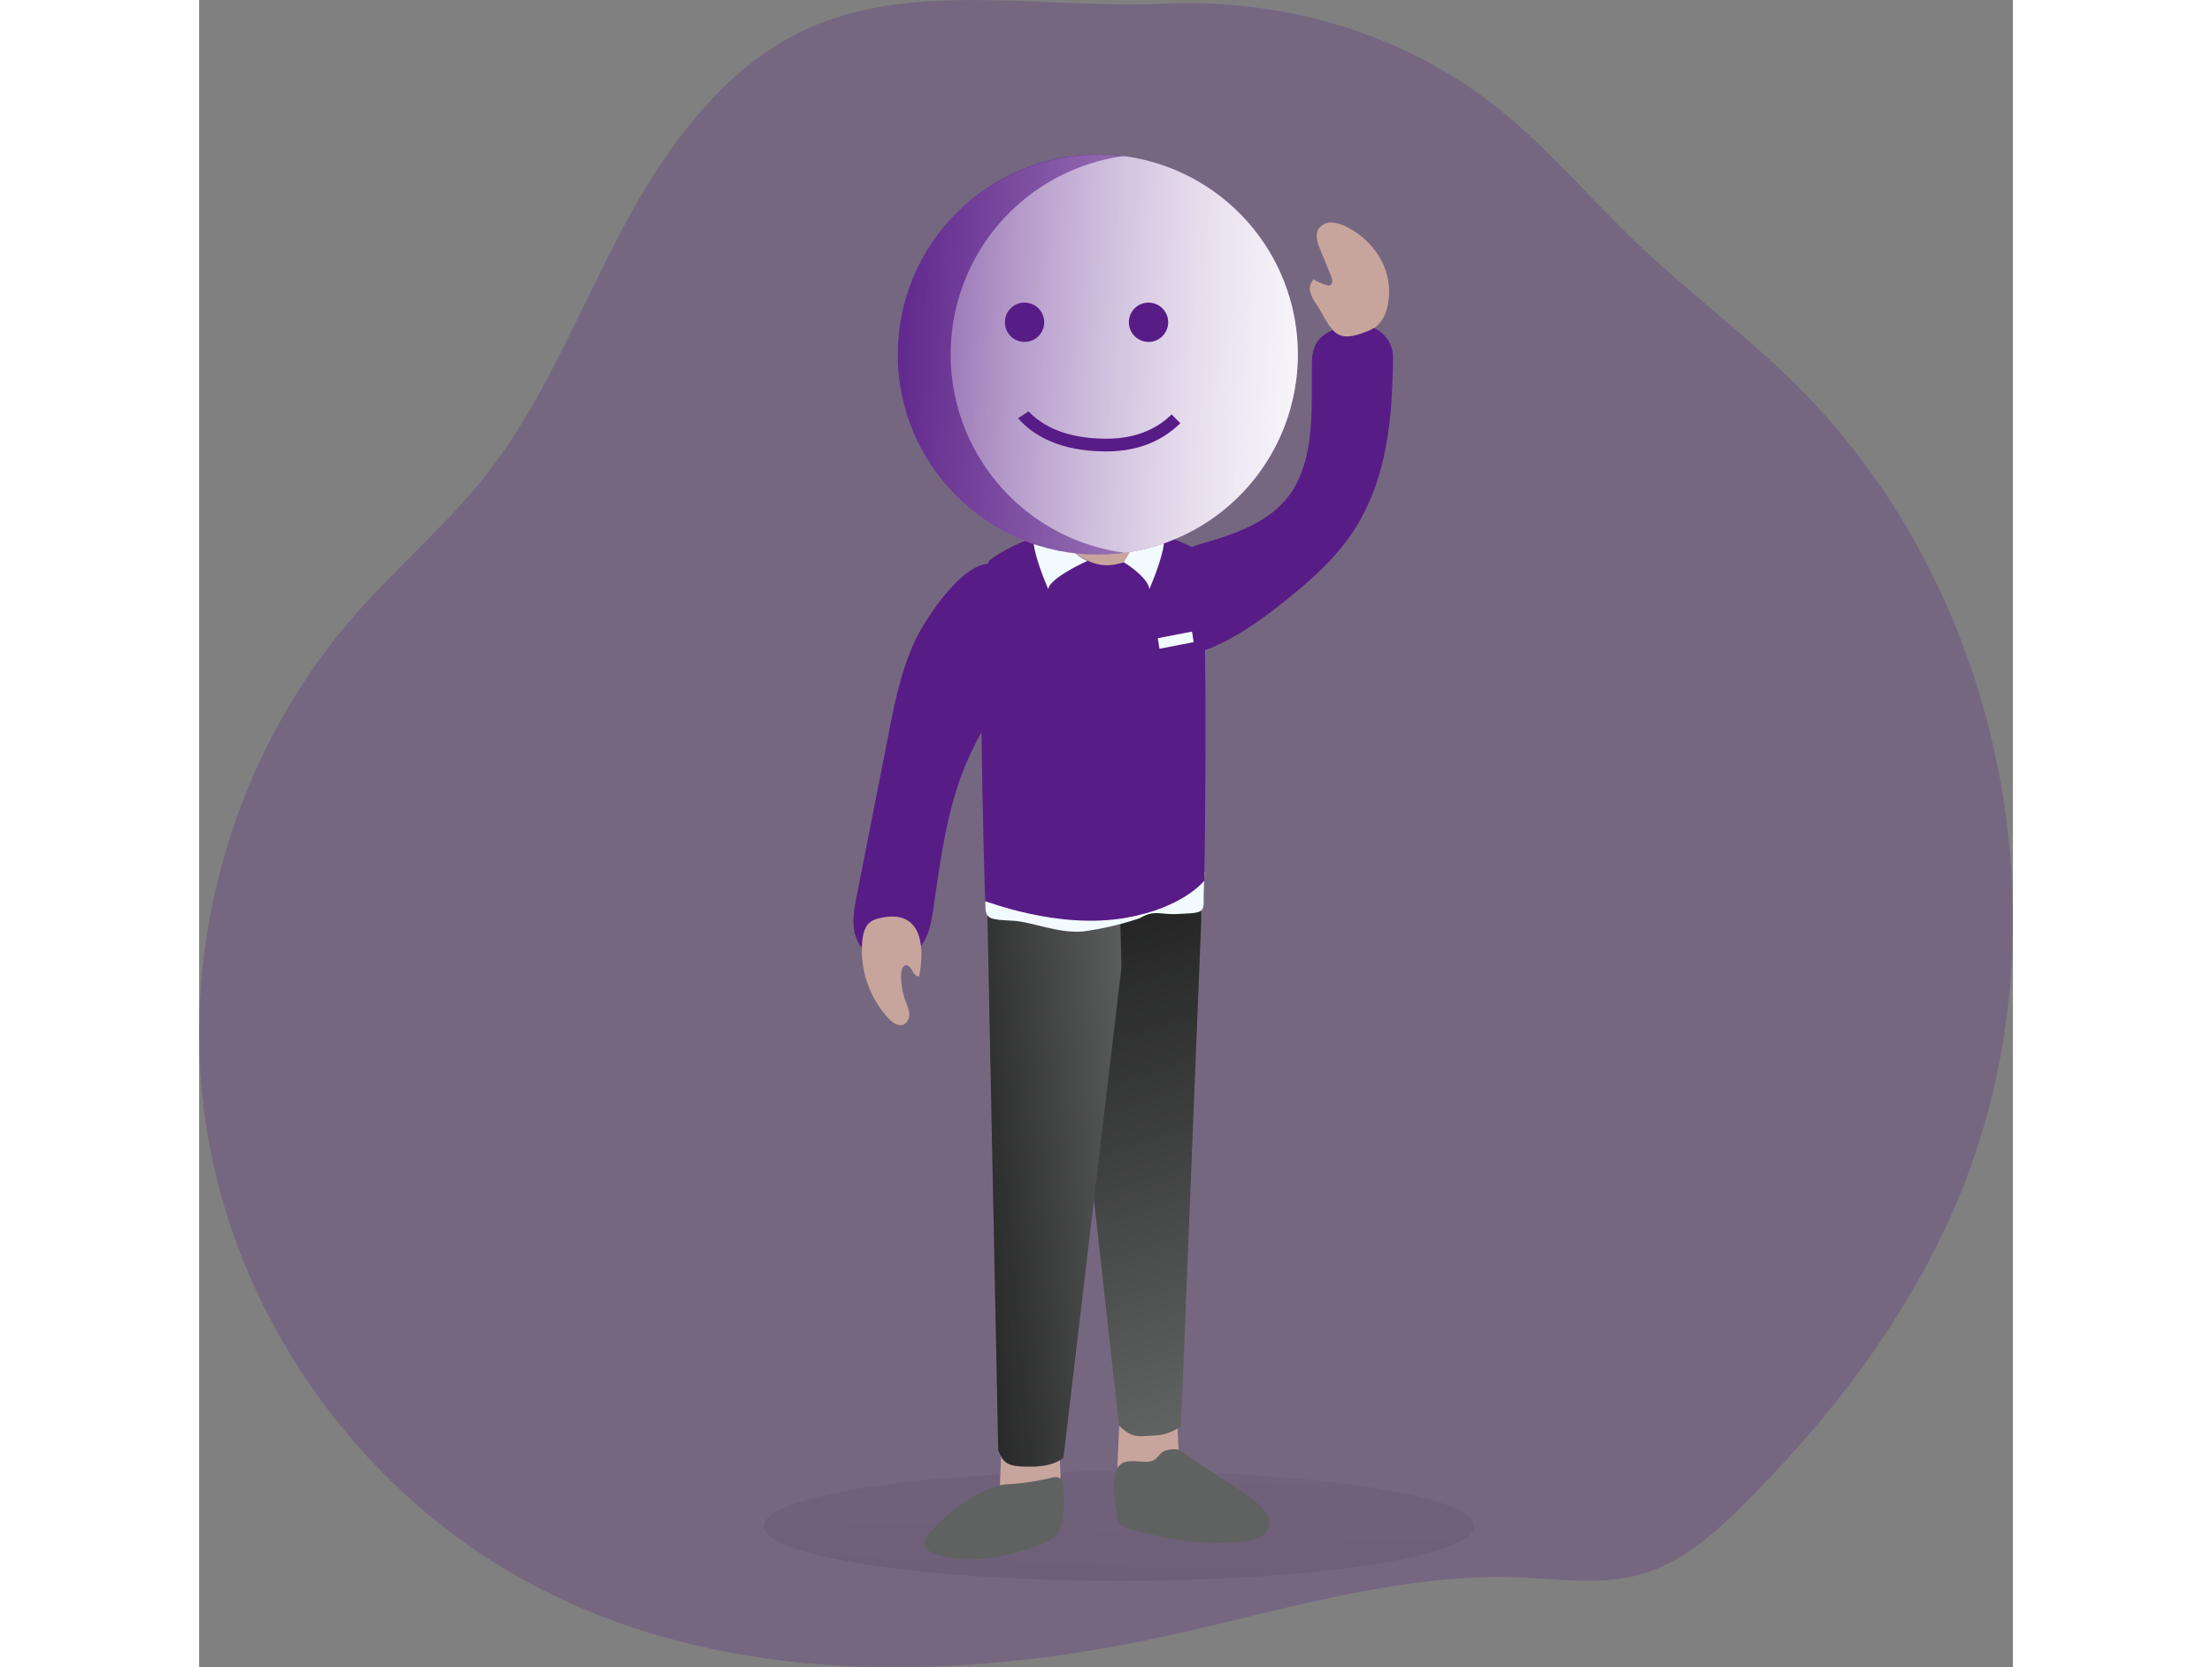 <svg id="Layer_1" data-name="Layer 1" xmlns="http://www.w3.org/2000/svg" xmlns:xlink="http://www.w3.org/1999/xlink" viewBox="0 0 457.64 420.66" width="406" height="306" class="illustration styles_illustrationTablet__1DWOa"><rect x="0" y="0" width="457.64" height="420.66" fill="#808080" stroke="none"/><defs><linearGradient id="linear-gradient" x1="234.38" y1="314.47" x2="216.33" y2="875.17" gradientUnits="userSpaceOnUse"><stop offset="0" stop-color="#010101" stop-opacity="0"></stop><stop offset="0.95" stop-color="#010101"></stop></linearGradient><linearGradient id="linear-gradient-2" x1="318.06" y1="383.44" x2="253.99" y2="186.72" xlink:href="#linear-gradient"></linearGradient><linearGradient id="linear-gradient-3" x1="297.72" y1="324.14" x2="214.7" y2="331.96" xlink:href="#linear-gradient"></linearGradient><linearGradient id="linear-gradient-4" x1="169.91" y1="42.64" x2="362.56" y2="24.89" gradientTransform="translate(59.57 52.55) rotate(7.67)" gradientUnits="userSpaceOnUse"><stop offset="0" stop-color="#fff" stop-opacity="0"></stop><stop offset="0.95" stop-color="#fff"></stop></linearGradient><linearGradient id="linear-gradient-5" x1="140.12" y1="45.08" x2="307.7" y2="29.64" xlink:href="#linear-gradient-4"></linearGradient></defs><title>Smiley - smile</title><path d="M211.75,36.81c-22.17,9.15-37.39,29.83-48.69,51s-20,44-34.86,62.8c-10,12.67-22.44,23.17-33.06,35.31-31.43,35.89-45.31,86.46-36.61,133.37s39.78,89.14,82,111.38c48,25.3,105.86,24.36,158.87,12.84,29.77-6.47,59.43-16.11,89.87-14.9,10.19.41,20.62,2,30.43-.77,10.42-2.95,18.86-10.49,26.52-18.16,21.89-21.88,41-47,53.13-75.45,29.24-68.5,12.52-154.07-40.37-206.52-12.8-12.7-27.37-23.48-40.4-35.95-11.55-11-21.87-23.38-34.3-33.41C360.33,39,329.65,30.07,299.12,31.54,271.2,32.89,238,26,211.75,36.81Z" transform="translate(-55.98 -30.59)" fill="#581C87" opacity="0.24" style="isolation: isolate;"></path><path d="M333.3,151.72c4.23-9.18,3.23-19.38,3.47-29.22a10.79,10.79,0,0,1,1-5.15c1.53-2.75,5.21-4.29,8.8-4.57a21.64,21.64,0,0,1,3.32,0,7.93,7.93,0,0,1,7.33,8c-.16,16.11-1.6,32.59-11.59,46.12-4.21,5.7-9.77,10.6-15.55,15.23-5.3,4.25-10.88,8.35-17.32,11.28a15.48,15.48,0,0,1-7.61,1.77,10.24,10.24,0,0,1-8.18-6c-1.61-3.49-3.35-12.66,0-15.8,2.6-2.44,9.47-4.91,13-5.93C320.57,164.45,329.25,160.5,333.3,151.72Z" transform="translate(-55.98 -30.59)" fill="#581C87"></path><ellipse cx="232.11" cy="385.04" rx="89.64" ry="13.84" opacity="0.48" fill="url(#linear-gradient)"></ellipse><path d="M302.75,388.7l.35,7.65a10.22,10.22,0,0,1-6.83,6.28,9.9,9.9,0,0,1-8.6-1.76l.55-12.83" transform="translate(-55.98 -30.59)" fill="#c8a59c"></path><path d="M273,395.68l.35,7.66a10.22,10.22,0,0,1-6.83,6.28,9.89,9.89,0,0,1-8.6-1.77l.55-12.82" transform="translate(-55.98 -30.59)" fill="#c8a59c"></path><path d="M308.81,263.23l-5.09,127.22a12,12,0,0,1-6.71,2.33c-4.7.27-5.55.61-8.93-2.47L273.3,256.89l35.51-.75Z" transform="translate(-55.98 -30.59)" fill="#606161"></path><path d="M308.81,263.23l-5.09,127.22a12,12,0,0,1-6.71,2.33c-4.7.27-5.55.61-8.93-2.47L273.3,256.89l35.51-.75Z" transform="translate(-55.98 -30.59)" fill="url(#linear-gradient-2)"></path><path d="M288.7,274.65,274.06,398.39s-2.12,2.17-7.86,2.24c-6.54.09-7.13-.8-8.59-4.11l-2.87-141.93,33.61,5.73Z" transform="translate(-55.98 -30.59)" fill="#606161"></path><path d="M288.7,274.65,274.06,398.39s-2.12,2.17-7.86,2.24c-6.54.09-7.13-.8-8.59-4.11l-2.87-141.93,33.61,5.73Z" transform="translate(-55.98 -30.59)" fill="url(#linear-gradient-3)"></path><path d="M293.31,262.27a76.65,76.65,0,0,1-14.11,3.31c-6.36.65-13-2.42-18-2.68-6.66-.34-6.84-.55-6.84-4.89,0-2.19,55.32-7.42,55.32-7.42s-.26,4-.24,7.69c0,2.77-1.18,2.62-6.22,2.91S297.22,260,293.31,262.27Z" transform="translate(-55.98 -30.59)" fill="#f2fbff"></path><path d="M271.48,164.58s-9.28,2.41-15.9,7.23c-4.09,3-1.26,86.2-1.26,86.2.4-.07,18.18,7.14,35.37,4.18,14.64-2.53,19.92-9.4,19.92-9.4s1.32-79.85-1.52-83.13c-1.28-1.47-15.2-6.6-15.2-6.6S286.81,172.19,271.48,164.58Z" transform="translate(-55.98 -30.59)" fill="#581C87"></path><path d="M274.51,146.09l-3,18.49s6.8,10,15.39,8.47,6.46-5.5,6.46-5.5l-1.12-15.62S284.45,153.3,274.51,146.09Z" transform="translate(-55.98 -30.59)" fill="#c8a59c"></path><path d="M273.45,152.59l1.06-6.5c9.94,7.21,15.09,4.15,15.09,4.15l2.4,8.39a8,8,0,0,1-5.11,2.45C282.13,161.42,277.31,157.7,273.45,152.59Z" transform="translate(-55.98 -30.59)" fill="#b58b81"></path><path d="M292.72,164.93a26.39,26.39,0,0,1-3.44,7.57c.84.33,6.34,4.16,6.44,6.77,0,0,5.46-12.38,3.21-14.33a56.84,56.84,0,0,0-5.82-2.59Z" transform="translate(-55.98 -30.59)" fill="#f2fbff"></path><path d="M273.25,164.93a13.38,13.38,0,0,0,6.86,7.2c-.84.33-9.76,4.53-9.86,7.14,0,0-5.47-12.38-3.21-14.33.6-.53,5.1-4.24,5.1-4.24Z" transform="translate(-55.98 -30.59)" fill="#f2fbff"></path><path d="M266.73,132.63c.73,10.26,11.25,28.38,21.51,27.65s13.23-21.95,12.5-32.21S294.25,112,284,112.73A18.63,18.63,0,0,0,266.73,132.63Z" transform="translate(-55.98 -30.59)" fill="#c8a59c"></path><path d="M292.84,149.68s-.29-.25-2.44-.09a32.3,32.3,0,0,1-7.62-.54c-1.65-.43-2.44-.17-2.28,2s1.92,4.2,6.26,4.43c4.88.26,6.93-1.58,7.31-3.77C294.35,150.17,293.38,149.65,292.84,149.68Z" transform="translate(-55.98 -30.59)" fill="#c8a59c"></path><polygon points="250.94 162.02 242.31 163.69 241.89 161.03 250.53 159.35 250.94 162.02" fill="#f2fbff"></polygon><circle cx="226.76" cy="89.45" r="50.48" fill="#581C87"></circle><path d="M332.75,126.77A50.47,50.47,0,1,1,289.05,70l.41,0A50.46,50.46,0,0,1,332.75,126.77Z" transform="translate(-55.98 -30.59)" fill="url(#linear-gradient-4)"></path><path d="M332.75,126.77a50.47,50.47,0,0,1-43.18,43.29l-.41-.05A50.49,50.49,0,0,1,289.05,70l.41,0A50.46,50.46,0,0,1,332.75,126.77Z" transform="translate(-55.98 -30.59)" fill="url(#linear-gradient-5)"></path><circle cx="208.27" cy="81.31" r="4.96" fill="#581C87"></circle><circle cx="239.55" cy="81.31" r="4.96" fill="#581C87"></circle><path d="M240.49,417.17c-1,1.18-1.91,2.6-1.17,3.86a5.25,5.25,0,0,0,3,1.85,30.62,30.62,0,0,0,13.16.83A61.65,61.65,0,0,0,268,420.36a13.15,13.15,0,0,0,3.25-1.53c1.95-1.4,2.45-3.52,2.69-5.5a35.44,35.44,0,0,0,0-8.17,1.87,1.87,0,0,0-1.24-1.81,3.86,3.86,0,0,0-1.84.14,61.81,61.81,0,0,1-10.41,1.58,13.28,13.28,0,0,0-4.6.93C250.62,407.74,243.33,413.72,240.49,417.17Z" transform="translate(-55.98 -30.59)" fill="#606161"></path><path d="M287.65,413.22a3.41,3.41,0,0,0,.88,2.24,6.7,6.7,0,0,0,2.93,1.2c9,2.14,18.45,4.06,27.76,2.91,2.08-.25,4.27-.72,5.6-1.9a3.92,3.92,0,0,0,.61-5,16.35,16.35,0,0,0-4.28-4.26c-4-3.1-12.87-8.21-16.83-11.31a3.79,3.79,0,0,0-1.22-.72,5.37,5.37,0,0,0-2.08-.05c-3.64.41-2.39,3-6.07,3.09-1.71,0-4.38-.49-5.89.28C285.27,401.59,287.34,410.35,287.65,413.22Z" transform="translate(-55.98 -30.59)" fill="#606161"></path><path d="M237,191.48c-3.82,7.79-5.47,16.19-7.1,24.5l-8,40.64c-.66,3.38-1.32,6.88-.27,10.19a9.43,9.43,0,0,0,8.36,6.54,10.12,10.12,0,0,0,8.54-4.62c1.72-2.62,2.22-5.67,2.67-8.64,2-13.54,3.64-27.33,9.72-40,3.9-8.14,9.61-15.71,12.07-24.24,1.51-5.21,2.36-20.33-5.93-22.82C249.42,170.73,239.35,186.76,237,191.48Z" transform="translate(-55.98 -30.59)" fill="#581C87"></path><path d="M237.66,276.91c-.79.17-1.38-.71-1.75-1.44s-1.06-1.57-1.82-1.28a1.38,1.38,0,0,0-.72.84,5.7,5.7,0,0,0-.28,2.25,19.35,19.35,0,0,0,1.16,6,11.69,11.69,0,0,1,.89,3,2.81,2.81,0,0,1-1.22,2.73c-1.38.74-3-.37-4.06-1.52a25.35,25.35,0,0,1-6.54-19.59c.19-1.78.67-3.72,2.12-4.75a5.44,5.44,0,0,1,1.9-.81C237.83,259.67,239.3,268.37,237.66,276.91Z" transform="translate(-55.98 -30.59)" fill="#c8a59c"></path><path d="M338,107.5a9.91,9.91,0,0,1-1.63-3.14,3.34,3.34,0,0,1,.81-3.27,17.13,17.13,0,0,0,3.22,1.42,1.45,1.45,0,0,0,.82.1c.87-.22.73-1.5.39-2.34l-2.76-6.71c-.68-1.66-1.35-3.63-.43-5.18a3.81,3.81,0,0,1,3.26-1.64,8.5,8.5,0,0,1,3.63,1,20.11,20.11,0,0,1,9,8.64,16.76,16.76,0,0,1,1.29,12.32,8.33,8.33,0,0,1-2.65,4.29,10.36,10.36,0,0,1-2.61,1.33c-2.44.92-5.57,2-7.74.09C340.71,112.79,339.35,109.54,338,107.5Z" transform="translate(-55.98 -30.59)" fill="#c8a59c"></path><path d="M262.6,136.12l2.66-1.73c3.52,3.69,9.45,6.86,19.52,6.89h.12c7.79,0,13-2.72,16.45-6.12l2.21,2.21c-4,3.91-9.87,7.12-18.66,7.12h-.16C273.24,144.46,266.51,140.55,262.6,136.12Z" transform="translate(-55.98 -30.59)" fill="#581C87"></path></svg>